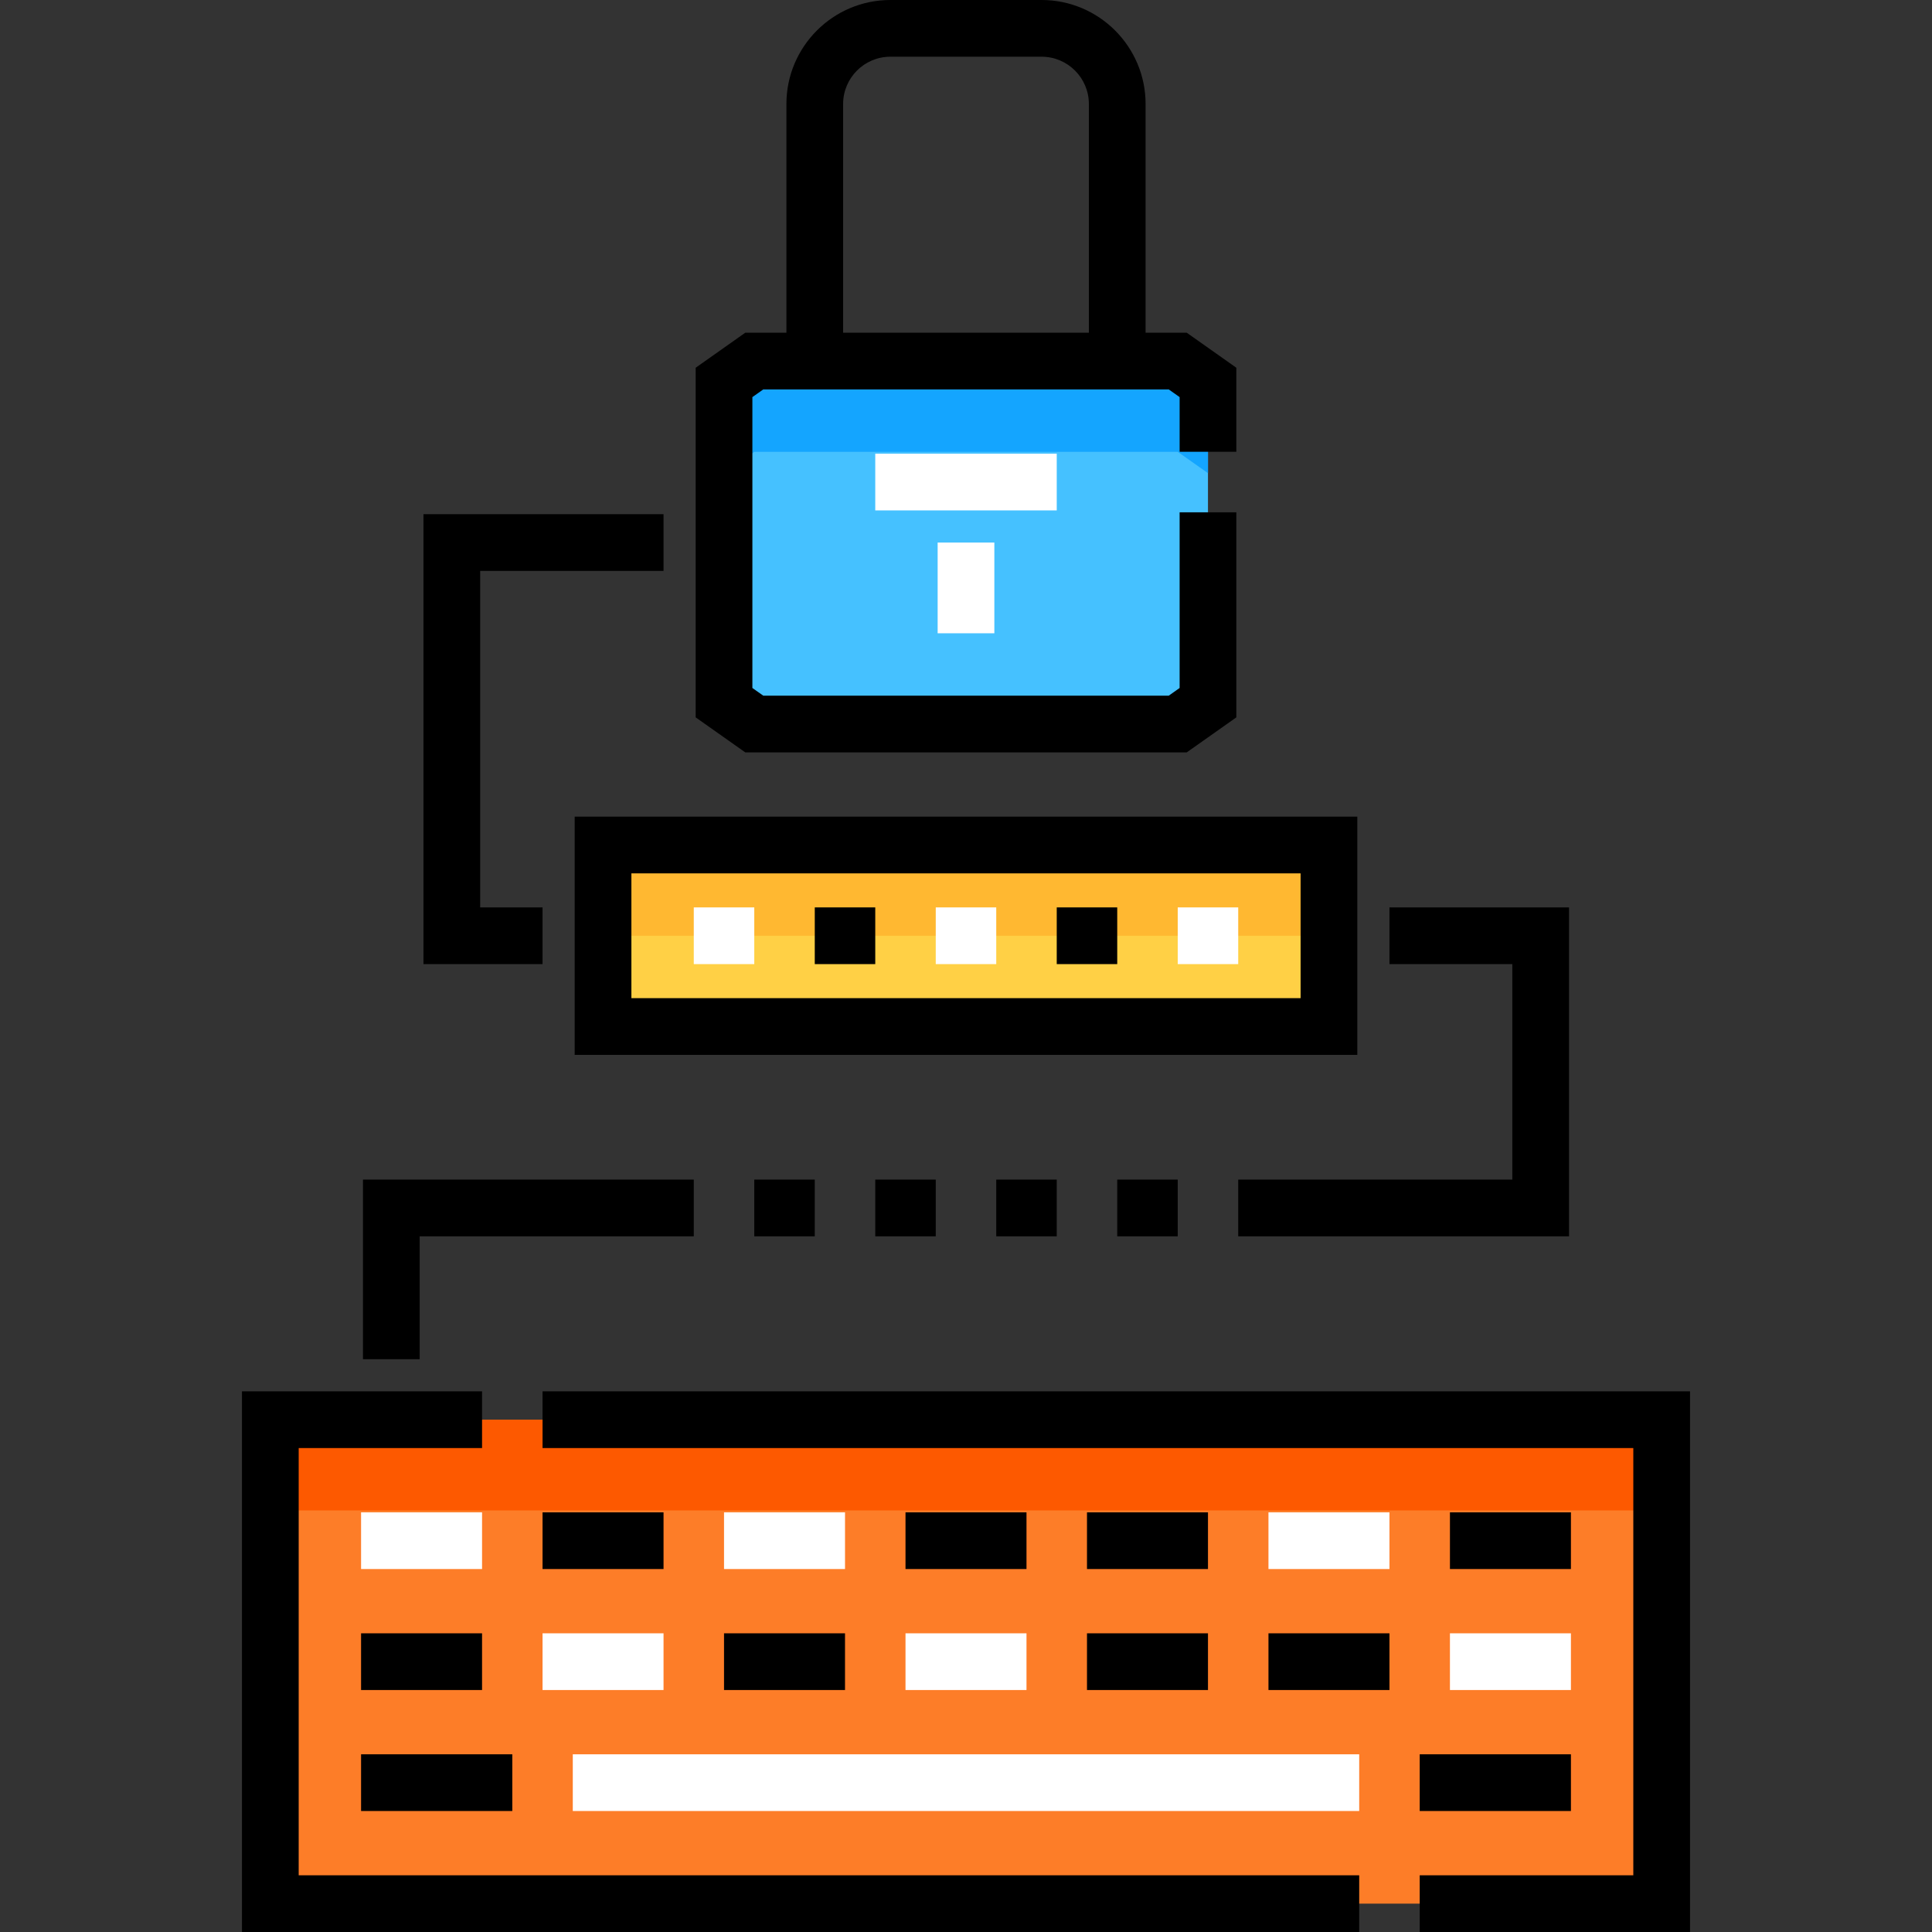 <?xml version="1.0" encoding="iso-8859-1"?>
<!-- Generator: Adobe Illustrator 19.0.0, SVG Export Plug-In . SVG Version: 6.00 Build 0)  -->
<svg version="1.1" id="Capa_1" xmlns="http://www.w3.org/2000/svg" xmlns:xlink="http://www.w3.org/1999/xlink" x="0px" y="0px"
	 viewBox="0 0 512 512" style="enable-background:new 0 0 512 512;" xml:space="preserve">
<rect x="0" y="0" width="512" height="512" fill="#333333" stroke="none"/>
<rect x="159.812" y="223.937" style="fill:#FFD045;" width="192.376" height="48.094"/>
<rect x="159.812" y="223.937" style="fill:#FFB831;" width="192.376" height="24.047"/>
<polygon style="fill:#45C1FF;" points="320.125,186.217 312.11,191.875 199.89,191.875 191.875,186.217 191.875,101.345 
	199.89,95.687 312.11,95.687 320.125,101.345 "/>
<polygon style="fill:#14A5FF;" points="312.11,95.687 199.89,95.687 191.875,101.345 191.875,125.392 199.89,119.734 
	312.11,119.734 320.125,125.392 320.125,101.345 "/>
<rect x="71.64" y="376.235" style="fill:#FD7D28;" width="368.72" height="128.25"/>
<rect x="71.64" y="376.235" style="fill:#FD5900;" width="368.72" height="24.047"/>
<path d="M327.64,119.734V97.452l-13.145-9.28h-10.902V27.554C303.593,12.361,291.232,0,276.039,0h-40.078
	c-15.194,0-27.554,12.361-27.554,27.554v60.618h-10.901l-13.146,9.28v92.66l13.146,9.278h116.989l13.146-9.278v-54.345h-15.029
	v46.557l-2.886,2.036h-107.45l-2.886-2.037v-77.085l2.886-2.037h107.449l2.887,2.037v14.495H327.64z M223.436,88.172V27.554
	c0-6.906,5.618-12.524,12.524-12.524h40.078c6.906,0,12.524,5.618,12.524,12.524v60.618H223.436z"/>
<g>
	<rect x="231.953" y="120.235" style="fill:#FFFFFF;" width="48.094" height="15.029"/>
	<rect x="248.485" y="143.781" style="fill:#FFFFFF;" width="15.029" height="24.047"/>
</g>
<path d="M359.703,279.546H152.297v-63.123h207.405V279.546z M167.327,264.517h177.346v-33.065H167.327V264.517z"/>
<rect x="183.859" y="240.47" style="fill:#FFFFFF;" width="16.031" height="15.029"/>
<rect x="215.922" y="240.47" width="16.031" height="15.029"/>
<rect x="247.984" y="240.47" style="fill:#FFFFFF;" width="16.031" height="15.029"/>
<rect x="280.047" y="240.47" width="16.031" height="15.029"/>
<rect x="312.11" y="240.47" style="fill:#FFFFFF;" width="16.031" height="15.029"/>
<polygon points="360.204,512 64.125,512 64.125,368.72 127.75,368.72 127.75,383.75 79.155,383.75 79.155,496.971 360.204,496.971 
	"/>
<polygon points="447.875,512 376.235,512 376.235,496.971 432.845,496.971 432.845,383.75 143.781,383.75 143.781,368.72 
	447.875,368.72 "/>
<rect x="95.687" y="400.783" style="fill:#FFFFFF;" width="32.063" height="15.029"/>
<rect x="143.781" y="400.783" width="32.063" height="15.029"/>
<rect x="191.875" y="400.783" style="fill:#FFFFFF;" width="32.063" height="15.029"/>
<rect x="239.969" y="400.783" width="32.063" height="15.029"/>
<rect x="288.063" y="400.783" width="32.063" height="15.029"/>
<rect x="336.157" y="400.783" style="fill:#FFFFFF;" width="32.063" height="15.029"/>
<rect x="384.25" y="400.783" width="32.063" height="15.029"/>
<rect x="95.687" y="432.845" width="32.063" height="15.029"/>
<rect x="143.781" y="432.845" style="fill:#FFFFFF;" width="32.063" height="15.029"/>
<rect x="191.875" y="432.845" width="32.063" height="15.029"/>
<rect x="239.969" y="432.845" style="fill:#FFFFFF;" width="32.063" height="15.029"/>
<rect x="288.063" y="432.845" width="32.063" height="15.029"/>
<rect x="336.157" y="432.845" width="32.063" height="15.029"/>
<rect x="384.25" y="432.845" style="fill:#FFFFFF;" width="32.063" height="15.029"/>
<rect x="95.687" y="464.908" width="40.078" height="15.029"/>
<rect x="151.796" y="464.908" style="fill:#FFFFFF;" width="208.407" height="15.029"/>
<rect x="376.235" y="464.908" width="40.078" height="15.029"/>
<polygon points="415.812,327.64 328.141,327.64 328.141,312.611 400.783,312.611 400.783,255.499 368.219,255.499 368.219,240.47 
	415.812,240.47 "/>
<rect x="296.078" y="312.611" width="16.031" height="15.029"/>
<rect x="264.016" y="312.611" width="16.031" height="15.029"/>
<rect x="231.953" y="312.611" width="16.031" height="15.029"/>
<rect x="199.89" y="312.611" width="16.031" height="15.029"/>
<polygon points="111.217,360.204 96.188,360.204 96.188,312.611 183.859,312.611 183.859,327.64 111.217,327.64 "/>
<polygon points="143.781,255.499 112.219,255.499 112.219,136.266 175.843,136.266 175.843,151.296 127.249,151.296 127.249,240.47 
	143.781,240.47 "/>
<g>
</g>
<g>
</g>
<g>
</g>
<g>
</g>
<g>
</g>
<g>
</g>
<g>
</g>
<g>
</g>
<g>
</g>
<g>
</g>
<g>
</g>
<g>
</g>
<g>
</g>
<g>
</g>
<g>
</g>
</svg>
